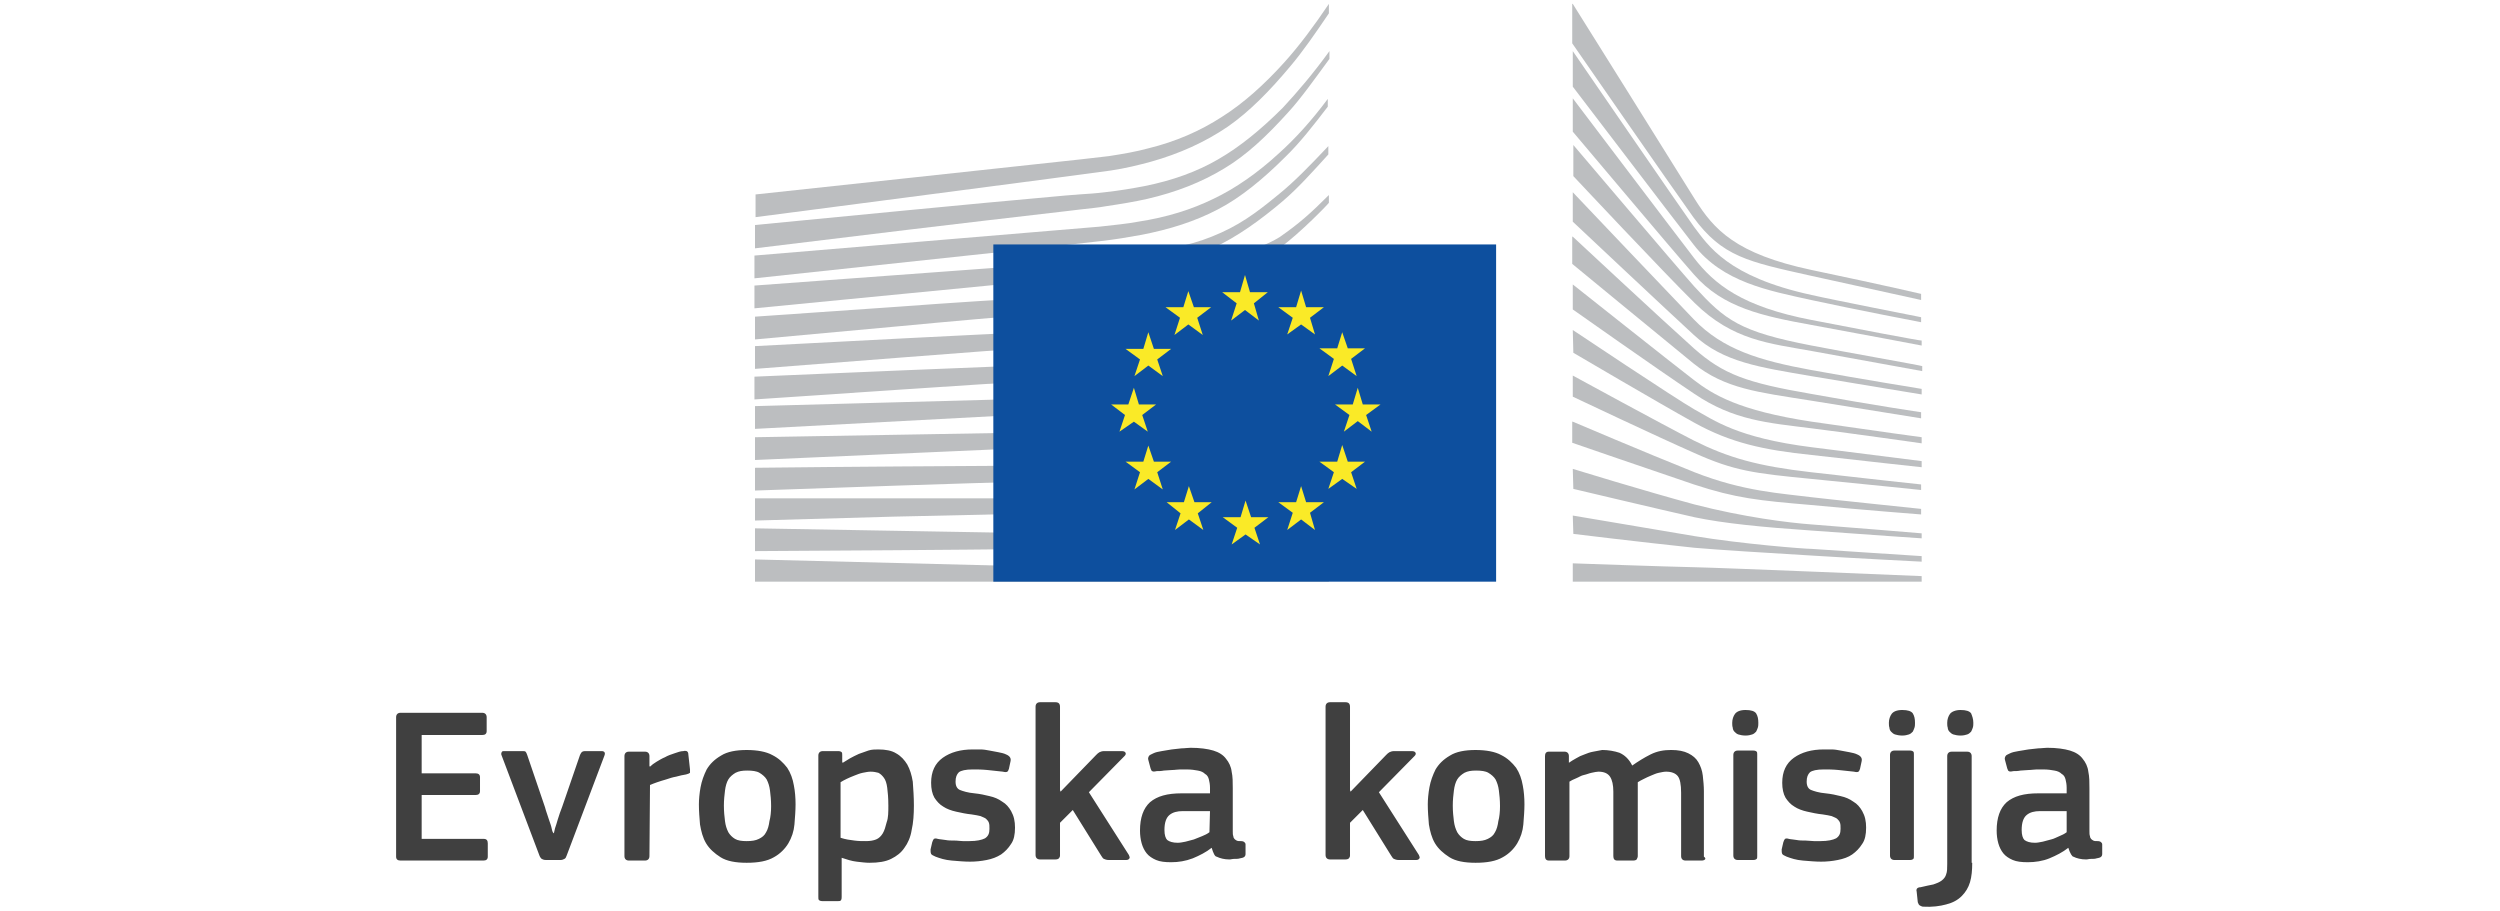 <svg id="Layer_1" xmlns="http://www.w3.org/2000/svg" viewBox="-66.3 128.3 450 164"><style>.st0{fill:#404040}.st1{fill:#bcbec0}.st2{fill:#0d4f9e}.st3{fill:#faea27}</style><path class="st0" d="M5 257.4c0-.5.3-.8.8-.8h14.7c.5 0 .8.3.8.8v2.5c0 .5-.3.7-.8.7H9.6v6.9h9.7c.5 0 .8.2.8.7v2.5c0 .5-.3.7-.8.7H9.6v7.9h11.2c.5 0 .7.3.7.8v2.4c0 .5-.3.7-.8.7H5.8c-.5 0-.8-.2-.8-.7v-25.1zM33.4 278.3c0-.1.1-.4.2-.9.2-.5.3-1 .5-1.6.2-.7.5-1.5.8-2.3l3.2-9.3c.1-.2.2-.4.3-.5s.3-.2.6-.2h3c.5 0 .7.3.5.8l-6.8 18c-.1.3-.2.5-.4.6-.2.1-.4.2-.7.2H32c-.4 0-.6-.1-.8-.2-.1-.1-.3-.3-.4-.6l-6.8-18c-.1-.2-.1-.4 0-.6s.2-.2.5-.2h3.2c.3 0 .5 0 .6.1s.2.3.3.6l3.2 9.4c.2.8.5 1.5.7 2.2.2.6.4 1.1.5 1.6.1.5.2.8.4.9zM50.6 282.4c0 .5-.3.8-.8.8h-2.9c-.5 0-.8-.3-.8-.8v-18c0-.5.3-.8.8-.8h2.9c.5 0 .8.3.8.8v1.8l.1.1c.3-.3.7-.6 1.2-.9s1-.6 1.5-.8c.5-.3 1.1-.5 1.7-.7.6-.2 1.1-.4 1.6-.4.3-.1.5 0 .6 0 .2.1.3.3.3.6l.3 2.7v.6c-.1.1-.3.2-.7.3-.6.1-1.1.2-1.8.4-.6.1-1.2.3-1.8.5-.6.2-1.1.3-1.6.5s-.9.3-1.3.5l-.1 12.8zM76.9 273.1c0 1.1-.1 2.3-.2 3.6-.1 1.2-.5 2.4-1.1 3.4s-1.5 1.9-2.6 2.5c-1.2.7-2.8 1-4.9 1-2 0-3.6-.3-4.7-1s-2-1.5-2.6-2.5-.9-2.2-1.1-3.4c-.1-1.2-.2-2.4-.2-3.6 0-.9.1-2 .3-3.1s.6-2.2 1.1-3.2c.6-1 1.4-1.8 2.6-2.5 1.1-.7 2.7-1 4.6-1 1.9 0 3.5.3 4.6.9 1.2.6 2 1.4 2.7 2.3.6.9 1 2 1.2 3.2.2 1 .3 2.2.3 3.4zm-4.4.3c0-1.1-.1-2-.2-2.8-.1-.8-.3-1.4-.6-2-.3-.5-.8-.9-1.3-1.2-.5-.3-1.3-.4-2.2-.4-.9 0-1.5.1-2.1.4-.5.3-1 .7-1.3 1.2s-.5 1.2-.6 2c-.1.8-.2 1.7-.2 2.7 0 1.1.1 2 .2 2.8.1.8.3 1.4.6 2 .3.5.7.9 1.2 1.2.5.3 1.2.4 2.1.4.9 0 1.6-.1 2.2-.4s1-.6 1.3-1.2c.3-.5.5-1.2.6-2 .2-.7.3-1.7.3-2.7zM98.2 273.3c0 1.6-.1 3.1-.4 4.4-.2 1.3-.7 2.4-1.3 3.2-.6.9-1.4 1.5-2.4 2s-2.3.7-3.9.7c-.7 0-1.4-.1-2.3-.2s-1.8-.4-2.7-.7v7c0 .2 0 .4-.1.6-.1.2-.3.2-.6.2h-2.8c-.3 0-.5-.1-.6-.2-.1-.1-.1-.3-.1-.6v-25.4c0-.5.3-.8.8-.8h2.8c.3 0 .5.1.6.2s.1.3.1.6v1.2l.1.1c.3-.2.8-.5 1.3-.8.5-.3 1-.5 1.6-.8.6-.2 1.1-.4 1.7-.6.6-.2 1.2-.2 1.8-.2 1.3 0 2.4.2 3.2.7.9.5 1.5 1.2 2 2 .5.9.8 1.9 1 3.1.1 1.4.2 2.8.2 4.3zm-4.6-.1c0-1.3-.1-2.3-.2-3.1-.1-.8-.3-1.4-.6-1.8-.3-.4-.6-.7-1-.9-.4-.1-.8-.2-1.4-.2-.4 0-.9.1-1.4.2-.5.1-1 .3-1.5.5s-1 .4-1.4.6-.8.4-1.1.6v10c.9.3 1.7.4 2.5.5.7.1 1.4.1 2.1.1s1.3-.1 1.8-.3c.5-.2.9-.6 1.2-1.1.3-.5.5-1.2.7-2 .3-.8.3-1.8.3-3.1zM116.4 277.3c0 1.2-.2 2.2-.7 2.9-.5.8-1.1 1.4-1.8 1.9-.8.5-1.6.8-2.6 1-1 .2-2 .3-3 .3s-2.1-.1-3.3-.2c-1.2-.1-2.1-.4-2.9-.7-.4-.2-.7-.3-.8-.5-.1-.2-.1-.5-.1-.8l.3-1.3c.1-.3.2-.5.3-.6.2-.1.4-.1.7 0 .4.1.9.1 1.4.2s1 .1 1.6.1 1 .1 1.5.1h1.2c1.3 0 2.2-.2 2.8-.5.6-.4.8-.9.8-1.7 0-.5 0-.8-.1-1.1-.1-.3-.3-.5-.5-.7-.2-.2-.6-.3-1-.5-.4-.1-.9-.2-1.6-.3-1-.1-1.9-.3-2.8-.5-.9-.2-1.7-.5-2.3-.9-.7-.4-1.2-1-1.6-1.6-.4-.7-.6-1.6-.6-2.7 0-2 .7-3.5 2.1-4.5s3.2-1.5 5.4-1.5h1.4c.5 0 1.1.1 1.6.2s1.1.2 1.6.3 1 .2 1.4.4c.7.3.9.7.8 1.2l-.3 1.4c-.1.3-.2.5-.3.5-.1.1-.4.1-.8 0-.9-.1-1.8-.2-2.8-.3s-1.9-.1-2.6-.1c-1.3 0-2.1.2-2.5.5-.4.4-.6.9-.6 1.7 0 .8.3 1.3.8 1.5.5.2 1.4.5 2.6.6 1 .1 1.9.3 2.7.5.9.2 1.6.5 2.3 1 .7.4 1.2 1 1.6 1.7.5.9.7 1.8.7 3zM124.6 270.8l3.1-3.2 3.3-3.4c.2-.2.4-.4.6-.5.2-.1.5-.2.8-.2h3.2c.4 0 .6.1.7.3.1.2 0 .4-.2.6l-6.4 6.5 7.2 11.3c.1.2.2.5.1.6-.1.2-.3.3-.6.3h-3.1c-.4 0-.7-.1-.9-.2-.2-.1-.3-.3-.5-.6l-5.1-8.2-2.3 2.3v5.9c0 .2-.1.4-.2.5s-.3.2-.6.2h-2.8c-.5 0-.8-.3-.8-.8v-26.7c0-.5.3-.8.8-.8h2.8c.3 0 .5.1.6.2.1.1.2.3.2.6v15l.1.3zM151.8 280.9c-1 .8-2.2 1.4-3.4 1.9-1.3.5-2.6.7-3.9.7-1.1 0-2-.1-2.7-.4-.7-.3-1.3-.7-1.7-1.2s-.7-1.1-.9-1.8c-.2-.7-.3-1.5-.3-2.3 0-2.3.6-4 1.8-5.1 1.3-1.1 3.1-1.6 5.7-1.6h5.1v-1c0-.6-.1-1.1-.2-1.5-.1-.4-.3-.8-.7-1-.3-.3-.7-.5-1.3-.6-.5-.1-1.2-.2-2-.2h-1.2c-.5 0-.9.1-1.4.1s-1 .1-1.5.1c-.5.1-.9.1-1.3.1-.4.1-.7.1-.8 0-.1 0-.2-.2-.3-.5l-.4-1.5c-.1-.3 0-.5.1-.7.1-.2.4-.3.8-.5s.9-.3 1.5-.4l1.8-.3c.6-.1 1.2-.1 1.8-.2.6 0 1.1-.1 1.6-.1 1.7 0 3.1.2 4.1.5 1 .3 1.8.8 2.3 1.5.5.6.9 1.4 1 2.3.2.9.2 1.9.2 3v7.7c0 .4 0 .7.1.9 0 .2.1.4.2.5.1.1.2.2.4.3s.4.1.8.1c.3 0 .5.1.6.2.1.1.2.2.2.4v1.7c0 .5-.3.7-1 .8-.3.1-.6.1-1 .1s-.6.1-.9.1c-.9 0-1.7-.2-2.3-.5-.3 0-.6-.6-.9-1.6zm-.3-6.6h-4.9c-1 0-1.8.2-2.4.7-.6.5-.9 1.4-.9 2.7 0 .9.2 1.5.5 1.8.4.3 1 .5 1.9.5.4 0 .9-.1 1.4-.2.5-.1 1-.3 1.5-.4l1.5-.6c.5-.2.9-.4 1.3-.7l.1-3.8zM176.8 270.8l3.1-3.2 3.3-3.4c.2-.2.4-.4.6-.5.2-.1.5-.2.8-.2h3.2c.4 0 .6.1.7.3.1.2 0 .4-.2.6l-6.4 6.5 7.2 11.3c.1.2.2.5.1.6-.1.2-.3.3-.6.3h-3.1c-.4 0-.7-.1-.9-.2-.2-.1-.3-.3-.5-.6l-5.1-8.2-2.3 2.3v5.9c0 .2-.1.4-.2.5-.1.1-.3.2-.6.2h-2.8c-.5 0-.8-.3-.8-.8v-26.7c0-.5.3-.8.8-.8h2.8c.3 0 .5.1.6.2.1.1.2.3.2.6v15l.1.3zM208.1 273.1c0 1.1-.1 2.3-.2 3.6-.1 1.2-.5 2.4-1.1 3.4s-1.5 1.9-2.6 2.5c-1.2.7-2.8 1-4.9 1-2 0-3.6-.3-4.7-1s-2-1.5-2.6-2.5-.9-2.2-1.1-3.4c-.1-1.2-.2-2.4-.2-3.6 0-.9.1-2 .3-3.1s.6-2.2 1.1-3.2c.6-1 1.4-1.8 2.6-2.5 1.1-.7 2.7-1 4.6-1 1.9 0 3.5.3 4.6.9 1.2.6 2 1.4 2.7 2.3.6.9 1 2 1.2 3.2.2 1 .3 2.2.3 3.4zm-4.4.3c0-1.1-.1-2-.2-2.8-.1-.8-.3-1.4-.6-2-.3-.5-.8-.9-1.3-1.2-.5-.3-1.3-.4-2.2-.4s-1.5.1-2.1.4c-.5.3-1 .7-1.3 1.2s-.5 1.2-.6 2c-.1.8-.2 1.7-.2 2.7 0 1.1.1 2 .2 2.8.1.8.3 1.4.6 2 .3.5.7.9 1.2 1.2.5.3 1.2.4 2.1.4.9 0 1.6-.1 2.2-.4.6-.3 1-.6 1.3-1.2.3-.5.5-1.2.6-2 .2-.7.3-1.7.3-2.7zM240.6 283c-.1.1-.3.2-.6.2h-2.9c-.5 0-.8-.3-.8-.8V271c0-1.5-.2-2.5-.6-3-.4-.5-1.1-.8-2.1-.8-.4 0-.8.1-1.3.2s-.9.3-1.4.5c-.5.2-.9.4-1.3.6-.4.2-.8.4-1.1.6v13.3c0 .2-.1.4-.2.6-.1.1-.3.2-.6.2h-2.9c-.5 0-.7-.3-.7-.8v-11.6c0-1.2-.2-2.1-.6-2.7-.4-.6-1.1-.9-2.1-.9-.3 0-.7.1-1.2.2s-.9.3-1.4.4c-.5.1-.9.4-1.4.6-.5.2-.9.4-1.2.6v13.4c0 .5-.3.8-.8.8h-2.9c-.5 0-.7-.3-.7-.8v-18c0-.5.2-.8.7-.8h2.8c.5 0 .8.3.8.8v1.2c.4-.3.8-.5 1.3-.8.5-.3.9-.5 1.5-.7.5-.2 1-.4 1.6-.5.5-.1 1.1-.2 1.6-.3 1.1 0 2.2.2 3.1.5.9.4 1.7 1.1 2.3 2.3 1-.7 2.1-1.4 3.3-2s2.4-.8 3.7-.8 2.3.2 3.1.6c.8.4 1.4.9 1.8 1.6.4.7.7 1.5.8 2.4s.2 1.9.2 2.8v11.8c.3.2.3.4.2.5zM250.2 258.4c0 .3 0 .6-.1.9-.1.3-.2.5-.3.7-.2.2-.4.4-.7.5s-.7.2-1.2.2-1-.1-1.3-.2c-.3-.1-.5-.3-.7-.5-.2-.2-.3-.5-.3-.7-.1-.3-.1-.6-.1-.9 0-.6.2-1.2.5-1.6.3-.4.9-.7 1.9-.7s1.6.2 1.9.6c.3.5.4 1 .4 1.7zm-.2 24c0 .2 0 .4-.1.5s-.3.2-.6.2h-2.8c-.5 0-.8-.3-.8-.8v-18.1c0-.5.3-.8.8-.8h2.8c.3 0 .5.1.6.2.1.1.1.3.1.5v18.3zM269.6 277.3c0 1.2-.2 2.2-.7 2.9-.5.8-1.1 1.4-1.8 1.9s-1.6.8-2.6 1c-1 .2-2 .3-3 .3s-2.1-.1-3.3-.2c-1.2-.1-2.1-.4-2.9-.7-.4-.2-.7-.3-.8-.5-.1-.2-.1-.5-.1-.8l.3-1.3c.1-.3.2-.5.3-.6.2-.1.4-.1.7 0 .4.1.9.1 1.4.2s1 .1 1.6.1c.5 0 1 .1 1.5.1h1.2c1.3 0 2.2-.2 2.8-.5.6-.4.8-.9.8-1.7 0-.5 0-.8-.1-1.1-.1-.3-.3-.5-.5-.7-.2-.2-.6-.3-1-.5-.4-.1-.9-.2-1.6-.3-1-.1-1.9-.3-2.8-.5-.9-.2-1.7-.5-2.3-.9-.7-.4-1.2-1-1.6-1.6-.4-.7-.6-1.6-.6-2.7 0-2 .7-3.5 2.1-4.5 1.4-1 3.2-1.5 5.4-1.5h1.4c.5 0 1.1.1 1.6.2s1.1.2 1.6.3 1 .2 1.4.4c.7.3.9.7.8 1.2l-.3 1.4c-.1.3-.2.5-.3.5-.1.1-.4.1-.8 0-.9-.1-1.8-.2-2.8-.3s-1.9-.1-2.6-.1c-1.3 0-2.1.2-2.5.5-.4.4-.6.9-.6 1.7 0 .8.3 1.3.8 1.5.5.2 1.4.5 2.6.6 1 .1 1.9.3 2.7.5.9.2 1.6.5 2.3 1 .7.4 1.2 1 1.6 1.7.5.9.7 1.8.7 3zM278.4 258.4c0 .3 0 .6-.1.9-.1.3-.2.5-.3.7-.2.2-.4.4-.7.5-.3.1-.7.2-1.2.2s-1-.1-1.3-.2c-.3-.1-.5-.3-.7-.5-.2-.2-.3-.5-.3-.7-.1-.3-.1-.6-.1-.9 0-.6.2-1.2.5-1.6.3-.4.9-.7 1.9-.7s1.6.2 1.9.6c.3.5.4 1 .4 1.7zm-.2 24c0 .2 0 .4-.1.5s-.3.2-.6.2h-2.8c-.5 0-.8-.3-.8-.8v-18.1c0-.5.3-.8.8-.8h2.8c.3 0 .5.1.6.2.1.1.1.3.1.5v18.3zM288.7 283.6c0 1.3-.1 2.5-.4 3.5s-.8 1.8-1.5 2.5-1.6 1.2-2.8 1.5c-1.1.3-2.5.5-4.2.4-.1 0-.3-.1-.5-.2s-.3-.3-.4-.6l-.2-1.9c-.1-.3 0-.5.1-.6s.3-.2.6-.2c.9-.2 1.7-.4 2.3-.5.6-.2 1.1-.4 1.5-.7.4-.3.7-.7.8-1.1.2-.5.2-1.1.2-1.9v-19.4c0-.5.3-.8.8-.8h2.8c.5 0 .8.3.8.8v19.2h.1zm.2-25.2c0 .3 0 .6-.1.9-.1.3-.2.5-.3.7-.2.2-.4.4-.7.5-.3.1-.7.2-1.2.2s-1-.1-1.3-.2c-.3-.1-.5-.3-.7-.5-.2-.2-.3-.5-.3-.7-.1-.3-.1-.6-.1-.9 0-.6.2-1.2.5-1.6.3-.4 1-.7 1.9-.7 1 0 1.6.2 1.9.6.2.5.4 1 .4 1.7zM306 280.9c-1 .8-2.2 1.4-3.4 1.9s-2.6.7-3.9.7c-1.1 0-2-.1-2.7-.4-.7-.3-1.3-.7-1.7-1.2-.4-.5-.7-1.1-.9-1.8-.2-.7-.3-1.5-.3-2.3 0-2.3.6-4 1.8-5.1 1.3-1.1 3.1-1.6 5.7-1.6h5.1v-1c0-.6-.1-1.1-.2-1.5s-.3-.8-.7-1c-.3-.3-.7-.5-1.3-.6-.5-.1-1.2-.2-2-.2h-1.2c-.5 0-.9.1-1.4.1s-1 .1-1.5.1c-.5.1-.9.1-1.3.1-.4.1-.7.1-.8 0-.1 0-.2-.2-.3-.5l-.4-1.5c-.1-.3 0-.5.1-.7.1-.2.4-.3.8-.5s.9-.3 1.5-.4l1.8-.3c.6-.1 1.2-.1 1.8-.2.6 0 1.1-.1 1.6-.1 1.7 0 3.1.2 4.1.5 1 .3 1.8.8 2.3 1.5.5.6.9 1.4 1 2.3.2.9.2 1.9.2 3v7.7c0 .4 0 .7.1.9 0 .2.1.4.2.5s.2.2.4.3c.2.1.4.1.8.1.3 0 .5.1.6.2.1.1.2.2.2.4v1.7c0 .5-.3.7-1 .8-.3.1-.6.1-1 .1s-.6.1-.9.1c-.9 0-1.7-.2-2.3-.5-.2 0-.6-.6-.9-1.6zm-.2-6.6h-4.9c-1 0-1.8.2-2.4.7s-.9 1.4-.9 2.7c0 .9.2 1.5.5 1.8.4.3 1 .5 1.9.5.4 0 .9-.1 1.4-.2.5-.1 1-.3 1.5-.4.5-.1 1-.4 1.5-.6s.9-.4 1.3-.7v-3.8h.1z"/><g><path class="st1" d="M69.6 167.4s62.2-8.1 64-8.4c2.7-.4 5.1-1 7.3-1.6 5-1.4 9.7-3.5 13.8-6.3 3.9-2.7 7.6-6.5 11.2-10.8 2.3-2.7 4.7-6.2 7-9.6V129c-2.7 4-5.3 7.5-8 10.5-3.6 4-7.4 7.4-11.2 9.8-4 2.6-8.4 4.5-13.3 5.7-2.2.6-4.5 1-7.1 1.4-1.7.2-3.5.4-5.2.6-.7.1-58.4 6.3-58.4 6.3v4.1h-.1z"/><path class="st1" d="M153.1 156.9c-3.9 2.3-8.4 3.9-13.4 4.9-2.1.4-4.4.8-7.1 1.1-1.6.2-3.1.3-4.7.4-.8.1-1.7.1-2.5.2-19.1 1.7-38 3.6-55.8 5.3v4.2c17.9-2.2 37-4.5 56.1-6.7.8-.1 1.7-.2 2.5-.3 1.6-.2 3.1-.3 4.7-.6 2.7-.4 5.1-.8 7.3-1.3 5.2-1.2 9.8-3 13.9-5.5 4-2.4 7.6-5.8 11.4-10 2.4-2.6 5-6.3 7.5-9.7v-1.4c-2.9 4-5.7 7.3-8.4 10.2-3.9 3.9-7.7 7-11.5 9.2"/><path class="st1" d="M163.9 155.9c-3.8 3.5-7.8 6.3-11.8 8.2-3.9 1.9-8.3 3.3-13.5 4.1-2.1.4-4.4.6-7 .9l-62.1 5.2v4.1l55.2-5.9 7.1-.8c2.7-.3 5-.7 7.2-1.1 5.3-1 9.9-2.5 13.9-4.6 4.1-2.1 8.3-5.6 12.1-9.4 2.6-2.5 5.1-5.7 7.7-9.1v-1.4c-2.9 3.9-5.8 7.1-8.8 9.8"/><path class="st1" d="M148.9 177c-3.6 2-6.3 3.2-11.5 3.8-3.1.3-6.3.5-9.4.7-1.5.1-3 .2-4.5.2-9.4.5-18.6 1.1-28 1.8l-25.9 1.8v4.1l26.2-2.4c8.5-.8 18.3-1.7 27.9-2.4l7-.5c2.7-.2 5-.4 7-.7 5.3-.7 9.8-1.8 13.9-3.3 4.3-1.6 8.4-4.2 12.5-7.2 3.7-2.7 8.8-8 8.8-8.1v-1.4c-3.3 3.3-5.3 5.1-8.9 7.6-4.4 2.7-11.8 4.2-15.1 6"/><path class="st1" d="M150.3 184.8c-3.9 1.2-8.3 1.9-13.5 2.4-2.1.2-4.3.3-6.9.4l-6.9.3c-17.3.8-34.4 1.7-53.4 2.7v4.1c18.1-1.4 35.8-2.8 53.5-4.1l6.9-.5c2.7-.2 4.9-.4 7-.6 5.3-.6 9.8-1.5 13.8-2.8 4.4-1.4 8.8-3.5 12.9-6.1 3-1.9 6.1-4.3 9.2-7v-.1c-3.5 3-6.8 3.6-10 5.7-4.1 2.4-8.3 4.3-12.6 5.6"/><path class="st1" d="M149.6 191.5c-3.9.9-8.2 1.5-13.5 1.9-2 .1-4.2.2-6.8.3l-6.9.2c-17.3.7-34.9 1.4-52.9 2.2v4.1c17.8-1.2 35.3-2.4 53-3.5l6.9-.4c2.7-.2 4.9-.3 6.9-.5 5.3-.5 9.7-1.2 13.7-2.3 4.5-1.2 8.9-2.9 13.1-5.1 3.2-1.7 6.4-3.8 9.7-6.3v-1.7c-3.6 2.6-7 4.8-10.5 6.5-4 2-8.3 3.6-12.7 4.6"/><path class="st1" d="M149 198.1c-4 .7-8.2 1.2-13.4 1.5-2 .1-4 .2-6.8.2l-59.2 1.6v4.1l52.5-2.8 6.8-.3c2.7-.1 4.8-.3 6.8-.4 5.3-.4 9.6-1 13.6-1.8 4.6-1 9-2.4 13.2-4.2 3.4-1.4 6.8-3.2 10.3-5.4V189c-3.8 2.2-7.3 4-10.9 5.4-4 1.7-8.4 2.9-12.9 3.7"/><path class="st1" d="M148.6 204.8c-7.3 1-14.8 1.1-22 1.2-1.7 0-3.3 0-5 .1l-52 .9v4.1l52.1-2.3c1.7-.1 3.3-.1 5-.2 7.3-.3 14.8-.6 22.2-1.8 4.7-.7 9.2-1.8 13.3-3.3 3.5-1.2 7.1-2.7 10.7-4.5v-1.6c-3.8 1.8-7.6 3.3-11.2 4.4-4.2 1.4-8.6 2.4-13.1 3M148.1 211.5c-6.8.6-13.8.6-20.5.6h-6.3c-17.2.1-34.3.2-51.7.4v4.1c16.6-.6 34.2-1.2 51.8-1.7 2.1-.1 4.2-.1 6.3-.2 6.8-.2 13.8-.4 20.7-1.1 4.8-.5 9.2-1.3 13.4-2.3 3.7-.9 7.4-2.1 11.2-3.6v-1.5c-3.9 1.4-7.8 2.6-11.5 3.4-4.3.8-8.6 1.5-13.4 1.9M147.9 218.1c-2.8.1-5.9.2-9.4.2h-3.9l-13.5-.3H69.6v4l24.8-.7c8.5-.2 17.7-.4 26.8-.6l13.4-.2c3.7-.1 8.5-.2 13.4-.5 4.8-.3 9.2-.8 13.4-1.5 3.8-.6 7.6-1.4 11.5-2.4v-1.4c-4 .9-7.9 1.7-11.7 2.2-4.2.6-8.6 1-13.3 1.2M134.4 224.4l-13.4-.1c-17-.3-34-.6-51.4-.9v4.1c16.6-.1 34.1-.2 51.4-.4l13.4-.2 13.4-.3c9.2-.3 17.4-1 25.1-2v-1.4c-7.7.8-16 1.3-25.1 1.3-4.5 0-9 0-13.4-.1M172.9 231.6L69.6 229v4h103.3zM163.6 163.5c-3.9 3.2-7 5.5-11.8 7.4-4.2 1.7-8.7 2.4-13.8 3.1-3.3.5-6.8 1.2-10.1 1.4-1.4.1-2.7.2-4.1.3l-54.3 4v4.1l54.5-5.3 7.1-.7c2.6-.3 4.9-.5 7.1-.9 5.3-.9 9.8-2.2 13.9-4 4.2-1.9 8.5-5 12.5-8.4 2.7-2.3 5.3-5.2 8.2-8.4v-1.5c-3.4 3.6-6.2 6.5-9.2 8.9M216.8 129s18.6 29.7 22 35.2c3.4 5.4 7.3 9.8 21 12.7 13.8 2.9 19.7 4.3 19.7 4.3v1.1s-8.7-1.9-20-4.4c-11.2-2.5-15.8-3.4-21-10.5-4.3-6-21.8-31.3-21.8-31.3V129h.1zM216.8 162.9s16.9 17.8 21.8 22.9c5.2 5.4 11.8 7.4 21.1 9.1 8.8 1.6 19.9 3.4 19.9 3.4v1s-10.4-1.7-19.9-3.3c-9.3-1.6-15.8-2.5-21.1-7.4-4.8-4.4-21.8-20.4-21.8-20.4v-5.3z"/><path class="st1" d="M216.8 170.9s16.1 15 21.8 20.1c5.3 4.7 9.5 6.2 21.1 8.2 11.6 2.1 19.8 3.3 19.8 3.3v1.1s-10.5-1.7-19.9-3.2-15.4-2.1-21.1-6.7c-6.5-5.3-21.8-17.9-21.8-17.9v-4.9h.1z"/><path class="st1" d="M216.8 179.5s18.4 14.6 21.8 17.2c3.4 2.6 8 5.5 21.2 7.5 13.1 1.9 19.8 2.8 19.8 2.8v1.1s-11.9-1.7-19.8-2.7c-7.9-1-14-1.4-21.1-6.2-6.9-4.6-21.9-15.2-21.9-15.2v-4.5z"/><path class="st1" d="M216.8 187.7s18.4 12.3 21.9 14.3c3.5 1.9 7.6 5.1 21.1 6.8 13.5 1.7 19.8 2.5 19.8 2.5v1.1s-11.1-1.2-19.8-2.2c-8.7-.9-14.6-2.2-21.1-5.8s-21.8-12.6-21.8-12.6l-.1-4.1z"/><path class="st1" d="M216.8 195.9s16.3 8.9 21.8 11.7c6.2 3.1 11.5 4.6 21.1 5.7 9.5 1.1 19.8 2.2 19.8 2.2v1s-9.6-1-19.8-2c-10.2-1-13.8-1.4-21.1-4.7-6.6-2.9-21.8-10.1-21.8-10.1v-3.8z"/><path class="st1" d="M216.8 204.2s12.9 5.5 21.9 9.1c8.9 3.5 15.7 3.8 21.1 4.5 2.4.3 19.7 2.1 19.7 2.1v1s-10.4-.8-19.8-1.7c-9.4-.8-13.5-1.2-21.1-3.7-7.7-2.6-21.9-7.5-21.9-7.5v-3.8h.1zM216.8 212.7s13 4 21.9 6.4c8.9 2.3 17 3.3 21.1 3.6 4.1.3 19.8 1.6 19.8 1.6v.9s-8.9-.6-19.8-1.4c-8.8-.6-15.9-1.3-21.1-2.4-5.8-1.3-21.8-5.1-21.8-5.1l-.1-3.6zM216.8 221.1s10.6 1.8 21.9 3.7c8.4 1.4 19.8 2.3 21.1 2.3 1.2.1 19.8 1.3 19.8 1.3v1s-11.9-.6-19.8-1.1c-8.3-.5-16.5-1-21.1-1.4-10.4-1.1-21.8-2.5-21.8-2.5l-.1-3.3zM216.8 229.7s16.8.6 21.9.7c5.1.1 40.9 1.6 40.9 1.6v1h-62.8v-3.3zM259.8 181.4c-15.2-3.3-18.6-8.9-21.2-12.3-2.5-3.5-21.8-31.6-21.8-31.6v6.4c.8 1 17.2 22.6 21.8 28.5 5.2 6.7 13.4 8.2 21.1 9.9 7.8 1.7 19.8 4 19.8 4v-.9c.1 0-15.8-3.1-19.7-4"/><path class="st1" d="M259.8 185.9c-12.5-2.4-17.5-6.4-21.2-11.2-3.7-4.8-21.8-28.7-21.8-28.7v6c.8.9 17.3 20.6 21.8 25.7 5.2 6 12.4 7.5 21.2 9.1 8.8 1.6 19.8 3.7 19.8 3.7v-.9c0 .1-12.7-2.3-19.8-3.7"/><path class="st1" d="M259.8 190.5c-13-2.5-15.6-4.6-21.1-10.6-3.4-3.8-21.1-24.7-21.8-25.5v5.6s16.5 17.6 21.8 22.8c6.9 6.8 13.5 7.3 21.2 8.7l19.8 3.6v-.9c-.1-.1-14.8-2.7-19.9-3.7"/><path class="st2" d="M112.5 172.3H203V233h-90.5z"/><path class="st3" d="M158.7 180.9h3.2l-2.5 2 .9 3.1-2.5-1.9-2.5 1.9 1-3.1-2.6-2h3.2l.9-3.1zM158.9 221.4h3.1l-2.5 1.9 1 3-2.6-1.8-2.5 1.8 1-3-2.6-1.9h3.2l.9-3zM168.8 218.7h3.2l-2.5 1.9.9 3.1-2.5-1.9-2.5 1.9 1-3.1-2.6-1.9h3.2l.9-2.9zM168.8 183.6h3.2l-2.5 1.9.9 3-2.5-1.8-2.5 1.8 1-3-2.6-1.9h3.2l.9-3zM176.3 191h3.1l-2.5 1.9 1 3.1-2.6-1.9-2.5 1.9 1-3.1-2.6-1.9h3.2l.9-2.9zM176.3 211.4h3.1l-2.5 1.9 1 3-2.6-1.8-2.5 1.8 1-3-2.6-1.9h3.2l.9-3zM179 201.1h3.2l-2.6 1.9 1 3-2.5-1.9-2.5 1.9 1-3-2.6-1.9h3.2l.9-3zM148.6 183.6h3.1l-2.5 1.9 1 3.1-2.6-1.9-2.5 1.9 1-3.1-2.6-1.9h3.2l.9-2.9zM141.4 191.1h3.1L142 193l1 3-2.6-1.9-2.5 1.9 1-3-2.6-1.9h3.2l.9-3zM138.7 201.1h3.1l-2.5 1.9 1 3-2.5-1.8-2.6 1.8 1-3-2.5-1.9h3.1l1-3zM141.4 211.4h3.1l-2.5 1.9 1 3.1-2.6-1.9-2.5 1.9 1-3.1-2.6-1.9h3.2l.9-2.9zM148.7 218.7h3.1l-2.5 2 1 3-2.6-1.9-2.5 1.9 1-3-2.5-2h3.1l.9-2.9z"/></g></svg>